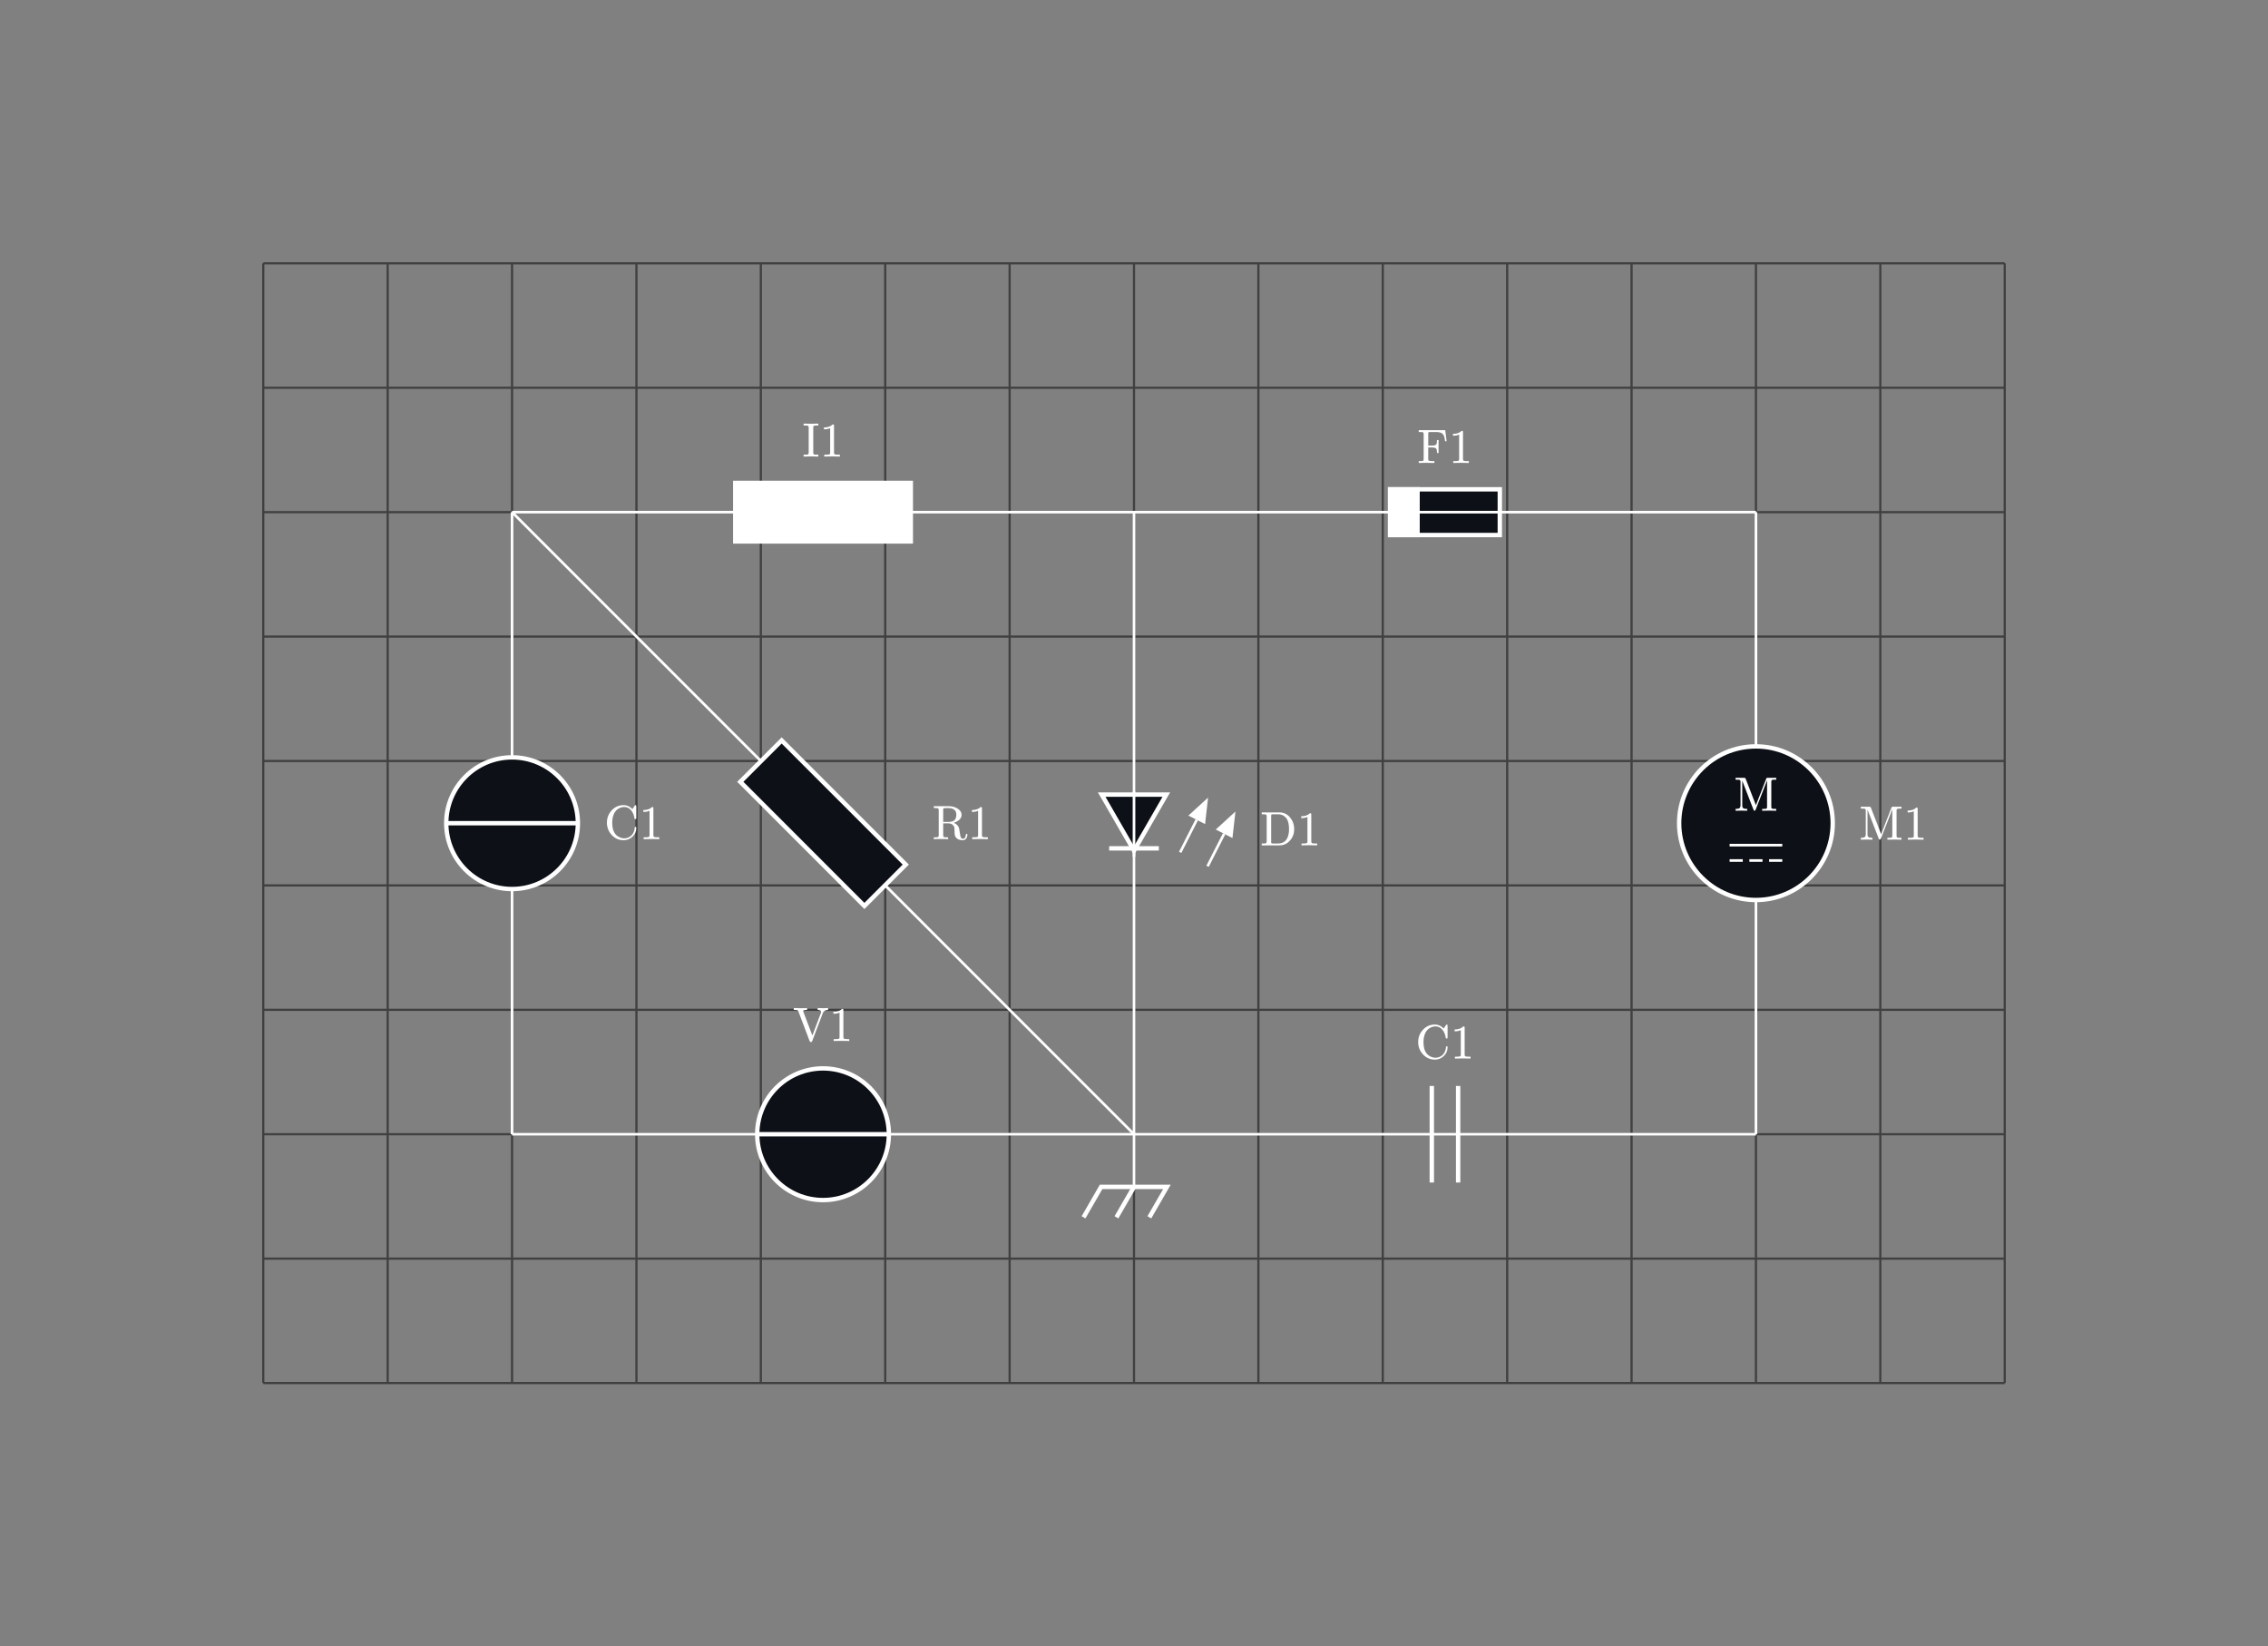 <svg class="typst-doc" viewBox="0 0 516.85 375.118" width="516.85pt" height="375.118pt" xmlns="http://www.w3.org/2000/svg" xmlns:xlink="http://www.w3.org/1999/xlink" xmlns:h5="http://www.w3.org/1999/xhtml">
    <rect x="0" y="0" width="516.85" height="375.118" fill="#808080" stroke="none"/>
    <path class="typst-shape" fill="none" fill-rule="nonzero" d="M 0 0 L 0 375.118 L 516.85 375.118 L 516.85 0 Z "/>
    <g>
        <g transform="translate(60 60)">
            <g class="typst-group">
                <g>
                    <g transform="translate(0 0)">
                        <path class="typst-shape" fill="none" stroke="#404040" stroke-width="0.5" stroke-linecap="butt" stroke-linejoin="miter" stroke-miterlimit="4" d="M 0 255.118 L 0 0 "/>
                    </g>
                    <g transform="translate(28.346 0)">
                        <path class="typst-shape" fill="none" stroke="#404040" stroke-width="0.5" stroke-linecap="butt" stroke-linejoin="miter" stroke-miterlimit="4" d="M 0 255.118 L 0 0 "/>
                    </g>
                    <g transform="translate(56.693 0)">
                        <path class="typst-shape" fill="none" stroke="#404040" stroke-width="0.5" stroke-linecap="butt" stroke-linejoin="miter" stroke-miterlimit="4" d="M 0 255.118 L 0 0 "/>
                    </g>
                    <g transform="translate(85.039 0)">
                        <path class="typst-shape" fill="none" stroke="#404040" stroke-width="0.5" stroke-linecap="butt" stroke-linejoin="miter" stroke-miterlimit="4" d="M 0 255.118 L 0 0 "/>
                    </g>
                    <g transform="translate(113.386 0)">
                        <path class="typst-shape" fill="none" stroke="#404040" stroke-width="0.5" stroke-linecap="butt" stroke-linejoin="miter" stroke-miterlimit="4" d="M 0 255.118 L 0 0 "/>
                    </g>
                    <g transform="translate(141.732 0)">
                        <path class="typst-shape" fill="none" stroke="#404040" stroke-width="0.5" stroke-linecap="butt" stroke-linejoin="miter" stroke-miterlimit="4" d="M 0 255.118 L 0 0 "/>
                    </g>
                    <g transform="translate(170.079 0)">
                        <path class="typst-shape" fill="none" stroke="#404040" stroke-width="0.5" stroke-linecap="butt" stroke-linejoin="miter" stroke-miterlimit="4" d="M 0 255.118 L 0 0 "/>
                    </g>
                    <g transform="translate(198.425 0)">
                        <path class="typst-shape" fill="none" stroke="#404040" stroke-width="0.5" stroke-linecap="butt" stroke-linejoin="miter" stroke-miterlimit="4" d="M 0 255.118 L 0 0 "/>
                    </g>
                    <g transform="translate(226.772 0)">
                        <path class="typst-shape" fill="none" stroke="#404040" stroke-width="0.5" stroke-linecap="butt" stroke-linejoin="miter" stroke-miterlimit="4" d="M 0 255.118 L 0 0 "/>
                    </g>
                    <g transform="translate(255.118 0)">
                        <path class="typst-shape" fill="none" stroke="#404040" stroke-width="0.5" stroke-linecap="butt" stroke-linejoin="miter" stroke-miterlimit="4" d="M 0 255.118 L 0 0 "/>
                    </g>
                    <g transform="translate(283.465 0)">
                        <path class="typst-shape" fill="none" stroke="#404040" stroke-width="0.5" stroke-linecap="butt" stroke-linejoin="miter" stroke-miterlimit="4" d="M 0 255.118 L 0 0 "/>
                    </g>
                    <g transform="translate(311.811 0)">
                        <path class="typst-shape" fill="none" stroke="#404040" stroke-width="0.5" stroke-linecap="butt" stroke-linejoin="miter" stroke-miterlimit="4" d="M 0 255.118 L 0 0 "/>
                    </g>
                    <g transform="translate(340.157 0)">
                        <path class="typst-shape" fill="none" stroke="#404040" stroke-width="0.5" stroke-linecap="butt" stroke-linejoin="miter" stroke-miterlimit="4" d="M 0 255.118 L 0 0 "/>
                    </g>
                    <g transform="translate(368.504 0)">
                        <path class="typst-shape" fill="none" stroke="#404040" stroke-width="0.5" stroke-linecap="butt" stroke-linejoin="miter" stroke-miterlimit="4" d="M 0 255.118 L 0 0 "/>
                    </g>
                    <g transform="translate(396.85 0)">
                        <path class="typst-shape" fill="none" stroke="#404040" stroke-width="0.5" stroke-linecap="butt" stroke-linejoin="miter" stroke-miterlimit="4" d="M 0 255.118 L 0 0 "/>
                    </g>
                    <g transform="translate(0 255.118)">
                        <path class="typst-shape" fill="none" stroke="#404040" stroke-width="0.5" stroke-linecap="butt" stroke-linejoin="miter" stroke-miterlimit="4" d="M 0 0 L 396.85 0 "/>
                    </g>
                    <g transform="translate(0 226.772)">
                        <path class="typst-shape" fill="none" stroke="#404040" stroke-width="0.5" stroke-linecap="butt" stroke-linejoin="miter" stroke-miterlimit="4" d="M 0 0 L 396.85 0 "/>
                    </g>
                    <g transform="translate(0 198.425)">
                        <path class="typst-shape" fill="none" stroke="#404040" stroke-width="0.5" stroke-linecap="butt" stroke-linejoin="miter" stroke-miterlimit="4" d="M 0 0 L 396.85 0 "/>
                    </g>
                    <g transform="translate(0 170.079)">
                        <path class="typst-shape" fill="none" stroke="#404040" stroke-width="0.5" stroke-linecap="butt" stroke-linejoin="miter" stroke-miterlimit="4" d="M 0 0 L 396.85 0 "/>
                    </g>
                    <g transform="translate(0 141.732)">
                        <path class="typst-shape" fill="none" stroke="#404040" stroke-width="0.5" stroke-linecap="butt" stroke-linejoin="miter" stroke-miterlimit="4" d="M 0 0 L 396.85 0 "/>
                    </g>
                    <g transform="translate(0 113.386)">
                        <path class="typst-shape" fill="none" stroke="#404040" stroke-width="0.5" stroke-linecap="butt" stroke-linejoin="miter" stroke-miterlimit="4" d="M 0 0 L 396.85 0 "/>
                    </g>
                    <g transform="translate(0 85.039)">
                        <path class="typst-shape" fill="none" stroke="#404040" stroke-width="0.5" stroke-linecap="butt" stroke-linejoin="miter" stroke-miterlimit="4" d="M 0 0 L 396.85 0 "/>
                    </g>
                    <g transform="translate(0 56.693)">
                        <path class="typst-shape" fill="none" stroke="#404040" stroke-width="0.5" stroke-linecap="butt" stroke-linejoin="miter" stroke-miterlimit="4" d="M 0 0 L 396.85 0 "/>
                    </g>
                    <g transform="translate(0 28.346)">
                        <path class="typst-shape" fill="none" stroke="#404040" stroke-width="0.5" stroke-linecap="butt" stroke-linejoin="miter" stroke-miterlimit="4" d="M 0 0 L 396.85 0 "/>
                    </g>
                    <g transform="translate(0 0)">
                        <path class="typst-shape" fill="none" stroke="#404040" stroke-width="0.5" stroke-linecap="butt" stroke-linejoin="miter" stroke-miterlimit="4" d="M 0 0 L 396.85 0 "/>
                    </g>
                    <g transform="translate(56.693 56.693)">
                        <path class="typst-shape" fill="none" stroke="white" stroke-width="0.6" stroke-linecap="butt" stroke-linejoin="miter" stroke-miterlimit="4" d="M 0 141.732 L 0 0 "/>
                    </g>
                    <g transform="translate(71.693 117.682)">
                        <path class="typst-shape" fill="none" d="M 0 0 L 25.442 0 L 25.442 19.755 L 0 19.755 L 0 0 Z "/>
                    </g>
                    <g transform="translate(71.693 117.682)">
                        <g class="typst-group">
                            <g>
                                <g transform="translate(0 0)">
                                    <g class="typst-group">
                                        <g>
                                            <g transform="translate(6 13.513)">
                                                <g class="typst-text" transform="scale(1, -1)">
                                                    <use xlink:href="#g42669196DCA127BCAC51A8B8C1356C36" x="0" fill="white" fill-rule="nonzero"/>
                                                    <use xlink:href="#g8221BB42CBE41CA4CFAE653569438232" x="7.942" fill="white" fill-rule="nonzero"/>
                                                </g>
                                            </g>
                                        </g>
                                    </g>
                                </g>
                            </g>
                        </g>
                    </g>
                    <g transform="translate(56.693 198.425)">
                        <path class="typst-shape" fill="none" stroke="white" stroke-width="0.6" stroke-linecap="butt" stroke-linejoin="miter" stroke-miterlimit="4" d="M 0 0 L 141.732 0 "/>
                    </g>
                    <g transform="translate(114.684 163.67)">
                        <path class="typst-shape" fill="none" d="M 0 0 L 25.75 0 L 25.75 19.755 L 0 19.755 L 0 0 Z "/>
                    </g>
                    <g transform="translate(114.684 163.67)">
                        <g class="typst-group">
                            <g>
                                <g transform="translate(0 0)">
                                    <g class="typst-group">
                                        <g>
                                            <g transform="translate(6 13.513)">
                                                <g class="typst-text" transform="scale(1, -1)">
                                                    <use xlink:href="#g38A31A03D7BDECE2BC90CFEBC1117611" x="0" fill="white" fill-rule="nonzero"/>
                                                    <use xlink:href="#g8221BB42CBE41CA4CFAE653569438232" x="8.25" fill="white" fill-rule="nonzero"/>
                                                </g>
                                            </g>
                                        </g>
                                    </g>
                                </g>
                            </g>
                        </g>
                    </g>
                    <g transform="translate(56.693 56.693)">
                        <path class="typst-shape" fill="none" stroke="white" stroke-width="0.6" stroke-linecap="butt" stroke-linejoin="miter" stroke-miterlimit="4" d="M 0 0 L 141.732 141.732 "/>
                    </g>
                    <g transform="translate(146.415 117.682)">
                        <path class="typst-shape" fill="none" d="M 0 0 L 25.596 0 L 25.596 19.755 L 0 19.755 L 0 0 Z "/>
                    </g>
                    <g transform="translate(146.415 117.682)">
                        <g class="typst-group">
                            <g>
                                <g transform="translate(0 0)">
                                    <g class="typst-group">
                                        <g>
                                            <g transform="translate(6 13.513)">
                                                <g class="typst-text" transform="scale(1, -1)">
                                                    <use xlink:href="#g3F6AB11215F9BA4F7A940E101F745262" x="0" fill="white" fill-rule="nonzero"/>
                                                    <use xlink:href="#g8221BB42CBE41CA4CFAE653569438232" x="8.096" fill="white" fill-rule="nonzero"/>
                                                </g>
                                            </g>
                                        </g>
                                    </g>
                                </g>
                            </g>
                        </g>
                    </g>
                    <g transform="translate(56.693 56.693)">
                        <path class="typst-shape" fill="none" stroke="white" stroke-width="0.6" stroke-linecap="butt" stroke-linejoin="miter" stroke-miterlimit="4" d="M 0 0 L 141.732 0 "/>
                    </g>
                    <g transform="translate(116.824 30.513)">
                        <path class="typst-shape" fill="none" d="M 0 0 L 21.471 0 L 21.471 19.513 L 0 19.513 L 0 0 Z "/>
                    </g>
                    <g transform="translate(116.824 30.513)">
                        <g class="typst-group">
                            <g>
                                <g transform="translate(0 0)">
                                    <g class="typst-group">
                                        <g>
                                            <g transform="translate(6 13.513)">
                                                <g class="typst-text" transform="scale(1, -1)">
                                                    <use xlink:href="#g4E5EE31FC100330BEF2C32070F2D2DCF" x="0" fill="white" fill-rule="nonzero"/>
                                                    <use xlink:href="#g8221BB42CBE41CA4CFAE653569438232" x="3.971" fill="white" fill-rule="nonzero"/>
                                                </g>
                                            </g>
                                        </g>
                                    </g>
                                </g>
                            </g>
                        </g>
                    </g>
                    <g transform="translate(198.425 56.693)">
                        <path class="typst-shape" fill="none" stroke="white" stroke-width="0.6" stroke-linecap="butt" stroke-linejoin="miter" stroke-miterlimit="4" d="M 0 0 L 0 141.732 "/>
                    </g>
                    <g transform="translate(221.156 119.096)">
                        <path class="typst-shape" fill="none" d="M 0 0 L 25.904 0 L 25.904 19.513 L 0 19.513 L 0 0 Z "/>
                    </g>
                    <g transform="translate(221.156 119.096)">
                        <g class="typst-group">
                            <g>
                                <g transform="translate(0 0)">
                                    <g class="typst-group">
                                        <g>
                                            <g transform="translate(6 13.513)">
                                                <g class="typst-text" transform="scale(1, -1)">
                                                    <use xlink:href="#g1F236C9C5EC9EDF77084764CD601A93" x="0" fill="white" fill-rule="nonzero"/>
                                                    <use xlink:href="#g8221BB42CBE41CA4CFAE653569438232" x="8.404" fill="white" fill-rule="nonzero"/>
                                                </g>
                                            </g>
                                        </g>
                                    </g>
                                </g>
                            </g>
                        </g>
                    </g>
                    <g transform="translate(198.425 56.693)">
                        <path class="typst-shape" fill="none" stroke="white" stroke-width="0.6" stroke-linecap="butt" stroke-linejoin="miter" stroke-miterlimit="4" d="M 0 0 L 141.732 0 "/>
                    </g>
                    <g transform="translate(256.95 31.972)">
                        <path class="typst-shape" fill="none" d="M 0 0 L 24.683 0 L 24.683 19.513 L 0 19.513 L 0 0 Z "/>
                    </g>
                    <g transform="translate(256.95 31.972)">
                        <g class="typst-group">
                            <g>
                                <g transform="translate(0 0)">
                                    <g class="typst-group">
                                        <g>
                                            <g transform="translate(6 13.513)">
                                                <g class="typst-text" transform="scale(1, -1)">
                                                    <use xlink:href="#g601BC86A749826128C0573268B56862F" x="0" fill="white" fill-rule="nonzero"/>
                                                    <use xlink:href="#g8221BB42CBE41CA4CFAE653569438232" x="7.183" fill="white" fill-rule="nonzero"/>
                                                </g>
                                            </g>
                                        </g>
                                    </g>
                                </g>
                            </g>
                        </g>
                    </g>
                    <g transform="translate(340.157 56.693)">
                        <path class="typst-shape" fill="none" stroke="white" stroke-width="0.6" stroke-linecap="butt" stroke-linejoin="miter" stroke-miterlimit="4" d="M 0 0 L 0 141.732 "/>
                    </g>
                    <g transform="translate(357.657 117.803)">
                        <path class="typst-shape" fill="none" d="M 0 0 L 27.587 0 L 27.587 19.513 L 0 19.513 L 0 0 Z "/>
                    </g>
                    <g transform="translate(357.657 117.803)">
                        <g class="typst-group">
                            <g>
                                <g transform="translate(0 0)">
                                    <g class="typst-group">
                                        <g>
                                            <g transform="translate(6 13.513)">
                                                <g class="typst-text" transform="scale(1, -1)">
                                                    <use xlink:href="#g95E6452A3E7A5406F63D036A969B1071" x="0" fill="white" fill-rule="nonzero"/>
                                                    <use xlink:href="#g8221BB42CBE41CA4CFAE653569438232" x="10.087" fill="white" fill-rule="nonzero"/>
                                                </g>
                                            </g>
                                        </g>
                                    </g>
                                </g>
                            </g>
                        </g>
                    </g>
                    <g transform="translate(198.425 198.425)">
                        <path class="typst-shape" fill="none" stroke="white" stroke-width="0.6" stroke-linecap="butt" stroke-linejoin="miter" stroke-miterlimit="4" d="M 141.732 0 L 0 0 "/>
                    </g>
                    <g transform="translate(256.57 167.67)">
                        <path class="typst-shape" fill="none" d="M 0 0 L 25.442 0 L 25.442 19.755 L 0 19.755 L 0 0 Z "/>
                    </g>
                    <g transform="translate(256.57 167.67)">
                        <g class="typst-group">
                            <g>
                                <g transform="translate(0 0)">
                                    <g class="typst-group">
                                        <g>
                                            <g transform="translate(6 13.513)">
                                                <g class="typst-text" transform="scale(1, -1)">
                                                    <use xlink:href="#g42669196DCA127BCAC51A8B8C1356C36" x="0" fill="white" fill-rule="nonzero"/>
                                                    <use xlink:href="#g8221BB42CBE41CA4CFAE653569438232" x="7.942" fill="white" fill-rule="nonzero"/>
                                                </g>
                                            </g>
                                        </g>
                                    </g>
                                </g>
                            </g>
                        </g>
                    </g>
                    <g transform="translate(198.425 198.425)">
                        <path class="typst-shape" fill="none" stroke="white" stroke-width="0.6" stroke-linecap="butt" stroke-linejoin="miter" stroke-miterlimit="4" d="M 0 0 L 0 12 "/>
                    </g>
                    <g transform="translate(41.693 112.559)">
                        <path class="typst-shape" fill="#0d1117" fill-rule="nonzero" stroke="white" stroke-width="1" stroke-linecap="butt" stroke-linejoin="miter" stroke-miterlimit="4" d="M 0 15 C 0 23.277 6.723 30 15 30 C 23.277 30 30 23.277 30 15 C 30 6.723 23.277 0 15 0 C 6.723 0 0 6.723 0 15 Z "/>
                    </g>
                    <g transform="translate(41.693 127.559)">
                        <path class="typst-shape" fill="none" stroke="white" stroke-width="1" stroke-linecap="butt" stroke-linejoin="miter" stroke-miterlimit="4" d="M 30 0 L 0 0 "/>
                    </g>
                    <g transform="translate(112.559 183.425)">
                        <path class="typst-shape" fill="#0d1117" fill-rule="nonzero" stroke="white" stroke-width="1" stroke-linecap="butt" stroke-linejoin="miter" stroke-miterlimit="4" d="M 15 0 C 6.723 0 0 6.723 0 15 C 0 23.277 6.723 30 15 30 C 23.277 30 30 23.277 30 15 C 30 6.723 23.277 0 15 0 Z "/>
                    </g>
                    <g transform="translate(112.559 198.425)">
                        <path class="typst-shape" fill="none" stroke="white" stroke-width="1" stroke-linecap="butt" stroke-linejoin="miter" stroke-miterlimit="4" d="M 0 0 L 30 0 "/>
                    </g>
                    <g transform="translate(108.703 108.703)">
                        <path class="typst-shape" fill="#0d1117" fill-rule="nonzero" stroke="white" stroke-width="1" stroke-linecap="butt" stroke-linejoin="miter" stroke-miterlimit="4" d="M 9.428 0 L 0 9.428 L 28.284 37.712 L 37.712 28.284 L 9.428 0 Z "/>
                    </g>
                    <g transform="translate(107.559 50.026)">
                        <path class="typst-shape" fill="white" fill-rule="nonzero" stroke="white" stroke-width="1" stroke-linecap="butt" stroke-linejoin="miter" stroke-miterlimit="4" d="M 0 0 L 0 13.333 L 40 13.333 L 40 0 L 0 0 Z "/>
                    </g>
                    <g transform="translate(191.061 121.039)">
                        <path class="typst-shape" fill="#0d1117" fill-rule="nonzero" stroke="white" stroke-width="1" stroke-linecap="butt" stroke-linejoin="miter" stroke-miterlimit="4" d="M 7.365 12.756 L 14.729 0 L 0 0 L 7.365 12.756 Z "/>
                    </g>
                    <g transform="translate(198.425 120.331)">
                        <path class="typst-shape" fill="none" stroke="white" stroke-width="0.6" stroke-linecap="butt" stroke-linejoin="miter" stroke-miterlimit="4" d="M 0 14.882 L 0 0 "/>
                    </g>
                    <g transform="translate(192.768 133.291)">
                        <path class="typst-shape" fill="none" stroke="white" stroke-width="1" stroke-linecap="butt" stroke-linejoin="miter" stroke-miterlimit="4" d="M 0 0 L 11.314 0 "/>
                    </g>
                    <g transform="translate(208.951 126.792)">
                        <path class="typst-shape" fill="none" stroke="white" stroke-width="0.6" stroke-linecap="butt" stroke-linejoin="miter" stroke-miterlimit="4" d="M 0 7.404 L 3.773 0 "/>
                    </g>
                    <g transform="translate(211.344 122.484)">
                        <path class="typst-shape" fill="white" fill-rule="nonzero" stroke="white" stroke-width="0.6" stroke-linecap="butt" stroke-linejoin="miter" stroke-miterlimit="4" d="M 3.574 0 L 0 3.269 L 3.031 4.813 L 3.574 0 Z "/>
                    </g>
                    <g transform="translate(215.188 129.97)">
                        <path class="typst-shape" fill="none" stroke="white" stroke-width="0.6" stroke-linecap="butt" stroke-linejoin="miter" stroke-miterlimit="4" d="M 0 7.404 L 3.773 0 "/>
                    </g>
                    <g transform="translate(217.581 125.662)">
                        <path class="typst-shape" fill="white" fill-rule="nonzero" stroke="white" stroke-width="0.6" stroke-linecap="butt" stroke-linejoin="miter" stroke-miterlimit="4" d="M 3.574 0 L 0 3.269 L 3.031 4.813 L 3.574 0 Z "/>
                    </g>
                    <g transform="translate(256.791 51.485)">
                        <path class="typst-shape" fill="#0d1117" fill-rule="nonzero" stroke="white" stroke-width="1" stroke-linecap="butt" stroke-linejoin="miter" stroke-miterlimit="4" d="M 0 0 L 0 10.417 L 25 10.417 L 25 0 L 0 0 Z "/>
                    </g>
                    <g transform="translate(256.791 56.693)">
                        <path class="typst-shape" fill="none" stroke="white" stroke-width="0.6" stroke-linecap="butt" stroke-linejoin="miter" stroke-miterlimit="4" d="M 0 0 L 25 0 "/>
                    </g>
                    <g transform="translate(256.791 51.485)">
                        <path class="typst-shape" fill="white" fill-rule="nonzero" stroke="white" stroke-width="1" stroke-linecap="butt" stroke-linejoin="miter" stroke-miterlimit="4" d="M 0 0 L 0 10.417 L 6.25 10.417 L 6.25 0 L 0 0 Z "/>
                    </g>
                    <g transform="translate(322.657 110.059)">
                        <path class="typst-shape" fill="#0d1117" fill-rule="nonzero" stroke="white" stroke-width="1" stroke-linecap="butt" stroke-linejoin="miter" stroke-miterlimit="4" d="M 35 17.5 C 35 7.844 27.156 0 17.5 0 C 7.844 0 0 7.844 0 17.5 C 0 27.156 7.844 35 17.5 35 C 27.156 35 35 27.156 35 17.5 Z "/>
                    </g>
                    <g transform="translate(332.279 114.377)">
                        <path class="typst-shape" fill="none" d="M 0 0 L 15.756 0 L 15.756 13.182 L 0 13.182 L 0 0 Z "/>
                    </g>
                    <g transform="translate(332.279 114.377)">
                        <g class="typst-group">
                            <g>
                                <g transform="translate(0 0)">
                                    <g class="typst-group">
                                        <g>
                                            <g transform="translate(2.835 10.348)">
                                                <g class="typst-text" transform="scale(1, -1)">
                                                    <use xlink:href="#g95E6452A3E7A5406F63D036A969B1071" x="0" fill="white" fill-rule="nonzero"/>
                                                </g>
                                            </g>
                                        </g>
                                    </g>
                                </g>
                            </g>
                        </g>
                    </g>
                    <g transform="translate(334.157 132.559)">
                        <path class="typst-shape" fill="none" stroke="white" stroke-width="0.6" stroke-linecap="butt" stroke-linejoin="miter" stroke-miterlimit="4" d="M 0 0 L 12 0 "/>
                    </g>
                    <g transform="translate(334.157 136.059)">
                        <path class="typst-shape" fill="none" stroke="white" stroke-width="0.6" stroke-linecap="butt" stroke-linejoin="miter" stroke-miterlimit="4" d="M 0 0 L 3 0 "/>
                    </g>
                    <g transform="translate(338.657 136.059)">
                        <path class="typst-shape" fill="none" stroke="white" stroke-width="0.6" stroke-linecap="butt" stroke-linejoin="miter" stroke-miterlimit="4" d="M 0 0 L 3 0 "/>
                    </g>
                    <g transform="translate(343.157 136.059)">
                        <path class="typst-shape" fill="none" stroke="white" stroke-width="0.6" stroke-linecap="butt" stroke-linejoin="miter" stroke-miterlimit="4" d="M 3 0 L 0 0 "/>
                    </g>
                    <g transform="translate(272.291 187.425)">
                        <path class="typst-shape" fill="none" stroke="white" stroke-width="1" stroke-linecap="butt" stroke-linejoin="miter" stroke-miterlimit="4" d="M 0 0 L 0 22 "/>
                    </g>
                    <g transform="translate(266.291 187.425)">
                        <path class="typst-shape" fill="none" stroke="white" stroke-width="1" stroke-linecap="butt" stroke-linejoin="miter" stroke-miterlimit="4" d="M 0 0 L 0 22 "/>
                    </g>
                    <g transform="translate(194.425 210.425)">
                        <path class="typst-shape" fill="none" stroke="white" stroke-width="1" stroke-linecap="butt" stroke-linejoin="miter" stroke-miterlimit="4" d="M 4 0 L 0 6.928 "/>
                    </g>
                    <g transform="translate(186.925 210.425)">
                        <path class="typst-shape" fill="none" stroke="white" stroke-width="1" stroke-linecap="butt" stroke-linejoin="miter" stroke-miterlimit="4" d="M 0 6.928 L 4 0 L 19 0 L 15 6.928 "/>
                    </g>
                </g>
            </g>
        </g>
    </g>
    <defs id="glyph">
        <symbol id="g42669196DCA127BCAC51A8B8C1356C36" overflow="visible">
            <path d="M 7.315 4.873 L 7.315 7.447 C 7.315 7.656 7.26 7.755 7.15 7.755 C 7.073 7.755 7.007 7.7 6.941 7.601 L 6.424 6.842 C 6.094 7.183 5.742 7.425 5.357 7.579 C 5.071 7.7 4.763 7.755 4.433 7.755 C 3.366 7.755 2.453 7.37 1.716 6.578 C 0.979 5.786 0.616 4.851 0.616 3.762 C 0.616 2.673 0.979 1.738 1.705 0.957 C 2.442 0.154 3.355 -0.242 4.433 -0.242 C 5.214 -0.242 5.896 0.033 6.468 0.583 C 7.04 1.133 7.315 1.793 7.315 2.574 C 7.315 2.728 7.249 2.805 7.128 2.805 C 7.018 2.805 6.963 2.761 6.963 2.662 C 6.963 2.651 6.963 2.629 6.952 2.596 C 6.886 1.276 5.94 0.187 4.565 0.187 C 4.158 0.187 3.751 0.297 3.322 0.517 C 2.31 1.067 1.826 2.123 1.826 3.751 C 1.826 5.291 2.365 6.479 3.322 6.996 C 3.751 7.216 4.158 7.326 4.554 7.326 C 5.918 7.326 6.699 6.083 6.886 4.785 C 6.897 4.642 6.974 4.565 7.095 4.565 C 7.315 4.565 7.315 4.653 7.315 4.873 Z "/>
        </symbol>
        <symbol id="g8221BB42CBE41CA4CFAE653569438232" overflow="visible">
            <path d="M 2.959 7.326 C 2.508 6.864 1.848 6.633 0.979 6.633 L 0.979 6.204 C 1.551 6.204 2.024 6.292 2.387 6.468 L 2.387 0.902 C 2.387 0.704 2.343 0.572 2.244 0.517 C 2.145 0.462 1.87 0.429 1.43 0.429 L 1.045 0.429 L 1.045 0 C 1.32 0.022 1.914 0.033 2.827 0.033 C 3.74 0.033 4.334 0.022 4.609 0 L 4.609 0.429 L 4.224 0.429 C 3.773 0.429 3.498 0.462 3.41 0.517 C 3.322 0.572 3.267 0.704 3.267 0.902 L 3.267 6.996 C 3.267 7.26 3.245 7.326 2.959 7.326 Z "/>
        </symbol>
        <symbol id="g38A31A03D7BDECE2BC90CFEBC1117611" overflow="visible">
            <path d="M 6.842 6.391 C 7.018 6.842 7.414 7.073 8.03 7.084 L 8.03 7.513 C 7.557 7.48 7.194 7.469 6.93 7.48 L 5.643 7.513 L 5.643 7.095 C 6.182 7.084 6.446 6.908 6.446 6.589 C 6.446 6.545 6.424 6.479 6.391 6.391 L 4.444 1.254 L 2.398 6.633 C 2.365 6.743 2.343 6.809 2.343 6.82 C 2.343 6.996 2.64 7.084 3.234 7.084 L 3.234 7.513 C 2.772 7.48 2.244 7.469 1.639 7.48 L 0.209 7.513 L 0.209 7.084 C 0.616 7.084 0.88 7.062 1.001 7.029 C 1.122 6.996 1.21 6.886 1.276 6.699 L 3.806 0.022 C 3.872 -0.154 3.971 -0.242 4.114 -0.242 C 4.257 -0.242 4.356 -0.165 4.411 -0.011 Z "/>
        </symbol>
        <symbol id="g3F6AB11215F9BA4F7A940E101F745262" overflow="visible">
            <path d="M 6.721 5.511 C 6.721 6.138 6.38 6.644 5.709 7.029 C 5.148 7.348 4.521 7.513 3.839 7.513 L 0.385 7.513 L 0.385 7.084 L 0.693 7.084 C 1.078 7.084 1.309 7.051 1.386 6.996 C 1.463 6.941 1.507 6.82 1.507 6.622 L 1.507 0.891 C 1.507 0.693 1.463 0.561 1.386 0.506 C 1.309 0.451 1.078 0.418 0.693 0.418 L 0.385 0.418 L 0.385 -0.011 C 0.682 0.022 1.221 0.033 2.013 0.033 C 2.816 0.033 3.355 0.022 3.652 -0.011 L 3.652 0.418 L 3.344 0.418 C 2.959 0.418 2.728 0.451 2.651 0.506 C 2.574 0.561 2.53 0.693 2.53 0.891 L 2.53 3.597 L 3.74 3.597 C 4.444 3.597 4.961 3.179 5.082 2.585 C 5.104 2.464 5.115 2.2 5.115 1.815 C 5.115 1.518 5.126 1.298 5.137 1.166 C 5.203 0.242 6.006 -0.242 6.974 -0.242 C 7.392 -0.242 7.689 -0.066 7.854 0.275 C 7.986 0.528 8.052 0.77 8.052 1.001 C 8.052 1.144 7.986 1.221 7.865 1.221 C 7.766 1.221 7.7 1.155 7.689 1.012 C 7.634 0.396 7.403 0.088 7.018 0.088 C 6.633 0.088 6.501 0.451 6.435 0.77 C 6.369 1.144 6.325 1.43 6.292 1.617 L 6.149 2.486 C 5.984 3.058 5.577 3.476 4.928 3.729 C 5.764 3.971 6.721 4.565 6.721 5.511 Z M 5.17 6.6 C 5.401 6.391 5.522 6.028 5.522 5.511 C 5.522 5.093 5.412 4.741 5.203 4.444 C 4.95 4.103 4.455 3.927 3.696 3.927 L 2.53 3.927 L 2.53 6.699 C 2.53 6.93 2.596 7.051 2.728 7.062 C 2.805 7.073 3.014 7.084 3.366 7.084 C 4.235 7.084 4.686 7.051 5.17 6.6 Z "/>
        </symbol>
        <symbol id="g4E5EE31FC100330BEF2C32070F2D2DCF" overflow="visible">
            <path d="M 1.98 0.033 C 2.827 0.033 3.388 0.022 3.663 0 L 3.663 0.429 L 3.344 0.429 C 2.948 0.429 2.706 0.451 2.629 0.506 C 2.552 0.561 2.508 0.693 2.508 0.891 L 2.508 6.622 C 2.508 6.82 2.552 6.941 2.629 6.996 C 2.706 7.051 2.948 7.084 3.344 7.084 L 3.663 7.084 L 3.663 7.513 C 3.388 7.491 2.827 7.48 1.991 7.48 C 1.144 7.48 0.583 7.491 0.308 7.513 L 0.308 7.084 L 0.627 7.084 C 1.023 7.084 1.265 7.051 1.342 6.996 C 1.419 6.941 1.463 6.82 1.463 6.622 L 1.463 0.891 C 1.463 0.693 1.419 0.561 1.342 0.506 C 1.265 0.451 1.023 0.429 0.627 0.429 L 0.308 0.429 L 0.308 0 C 0.583 0.022 1.144 0.033 1.98 0.033 Z "/>
        </symbol>
        <symbol id="g1F236C9C5EC9EDF77084764CD601A93" overflow="visible">
            <path d="M 4.411 0 C 5.39 0 6.193 0.374 6.842 1.133 C 7.469 1.848 7.777 2.706 7.777 3.696 C 7.777 4.708 7.469 5.588 6.864 6.325 C 6.215 7.117 5.39 7.513 4.411 7.513 L 0.385 7.513 L 0.385 7.084 L 0.693 7.084 C 1.078 7.084 1.309 7.051 1.386 6.996 C 1.463 6.941 1.507 6.82 1.507 6.622 L 1.507 0.891 C 1.507 0.693 1.463 0.561 1.386 0.506 C 1.309 0.451 1.078 0.429 0.693 0.429 L 0.385 0.429 L 0.385 0 Z M 4.114 0.429 L 3.014 0.429 C 2.585 0.429 2.53 0.418 2.53 0.814 L 2.53 6.699 C 2.53 7.095 2.585 7.084 3.014 7.084 L 4.103 7.084 C 4.917 7.084 5.566 6.754 6.05 6.094 C 6.413 5.577 6.6 4.785 6.6 3.696 C 6.6 1.771 5.874 0.429 4.114 0.429 Z "/>
        </symbol>
        <symbol id="g601BC86A749826128C0573268B56862F" overflow="visible">
            <path d="M 3.025 7.051 L 4.323 7.051 C 5.104 7.051 5.61 6.886 5.863 6.567 C 6.215 6.138 6.259 5.731 6.358 4.95 L 6.721 4.95 L 6.402 7.48 L 0.363 7.48 L 0.363 7.051 L 0.671 7.051 C 1.056 7.051 1.287 7.029 1.364 6.974 C 1.441 6.919 1.485 6.787 1.485 6.589 L 1.485 0.891 C 1.485 0.693 1.441 0.561 1.364 0.506 C 1.287 0.451 1.056 0.429 0.671 0.429 L 0.363 0.429 L 0.363 0 C 0.649 0.022 1.21 0.033 2.057 0.033 C 3.014 0.033 3.63 0.022 3.927 0 L 3.927 0.429 L 3.52 0.429 C 2.937 0.429 2.618 0.484 2.563 0.605 C 2.541 0.66 2.53 0.759 2.53 0.902 L 2.53 3.531 L 3.421 3.531 C 3.894 3.531 4.202 3.443 4.334 3.278 C 4.466 3.113 4.532 2.783 4.532 2.266 L 4.884 2.266 L 4.884 5.225 L 4.532 5.225 C 4.532 4.719 4.466 4.378 4.334 4.213 C 4.202 4.048 3.894 3.96 3.421 3.96 L 2.53 3.96 L 2.53 6.666 C 2.53 7.062 2.596 7.051 3.025 7.051 Z "/>
        </symbol>
        <symbol id="g95E6452A3E7A5406F63D036A969B1071" overflow="visible">
            <path d="M 1.925 1.188 L 1.925 6.842 L 4.477 0.264 C 4.543 0.088 4.631 0 4.73 0 C 4.829 0 4.906 0.077 4.972 0.231 L 7.579 6.93 L 7.579 0.891 C 7.579 0.693 7.535 0.561 7.458 0.506 C 7.381 0.451 7.15 0.429 6.765 0.429 L 6.457 0.429 L 6.457 0 C 6.754 0.022 7.293 0.033 8.063 0.033 C 8.833 0.033 9.372 0.022 9.669 0 L 9.669 0.429 L 9.361 0.429 C 8.976 0.429 8.745 0.451 8.668 0.506 C 8.591 0.561 8.547 0.693 8.547 0.891 L 8.547 6.622 C 8.547 6.82 8.591 6.941 8.668 6.996 C 8.745 7.051 8.976 7.084 9.361 7.084 L 9.669 7.084 L 9.669 7.513 L 7.788 7.513 C 7.491 7.513 7.469 7.502 7.381 7.282 L 5.038 1.265 L 2.717 7.249 C 2.618 7.469 2.585 7.513 2.288 7.513 L 0.407 7.513 L 0.407 7.084 L 0.715 7.084 C 1.1 7.084 1.331 7.051 1.408 6.996 C 1.485 6.941 1.529 6.82 1.529 6.622 L 1.529 1.188 C 1.529 1.001 1.485 0.847 1.397 0.704 C 1.276 0.517 0.946 0.429 0.407 0.429 L 0.407 0 L 1.727 0.033 L 3.047 0 L 3.047 0.429 C 2.244 0.429 1.925 0.561 1.925 1.188 Z "/>
        </symbol>
    </defs>
</svg>
